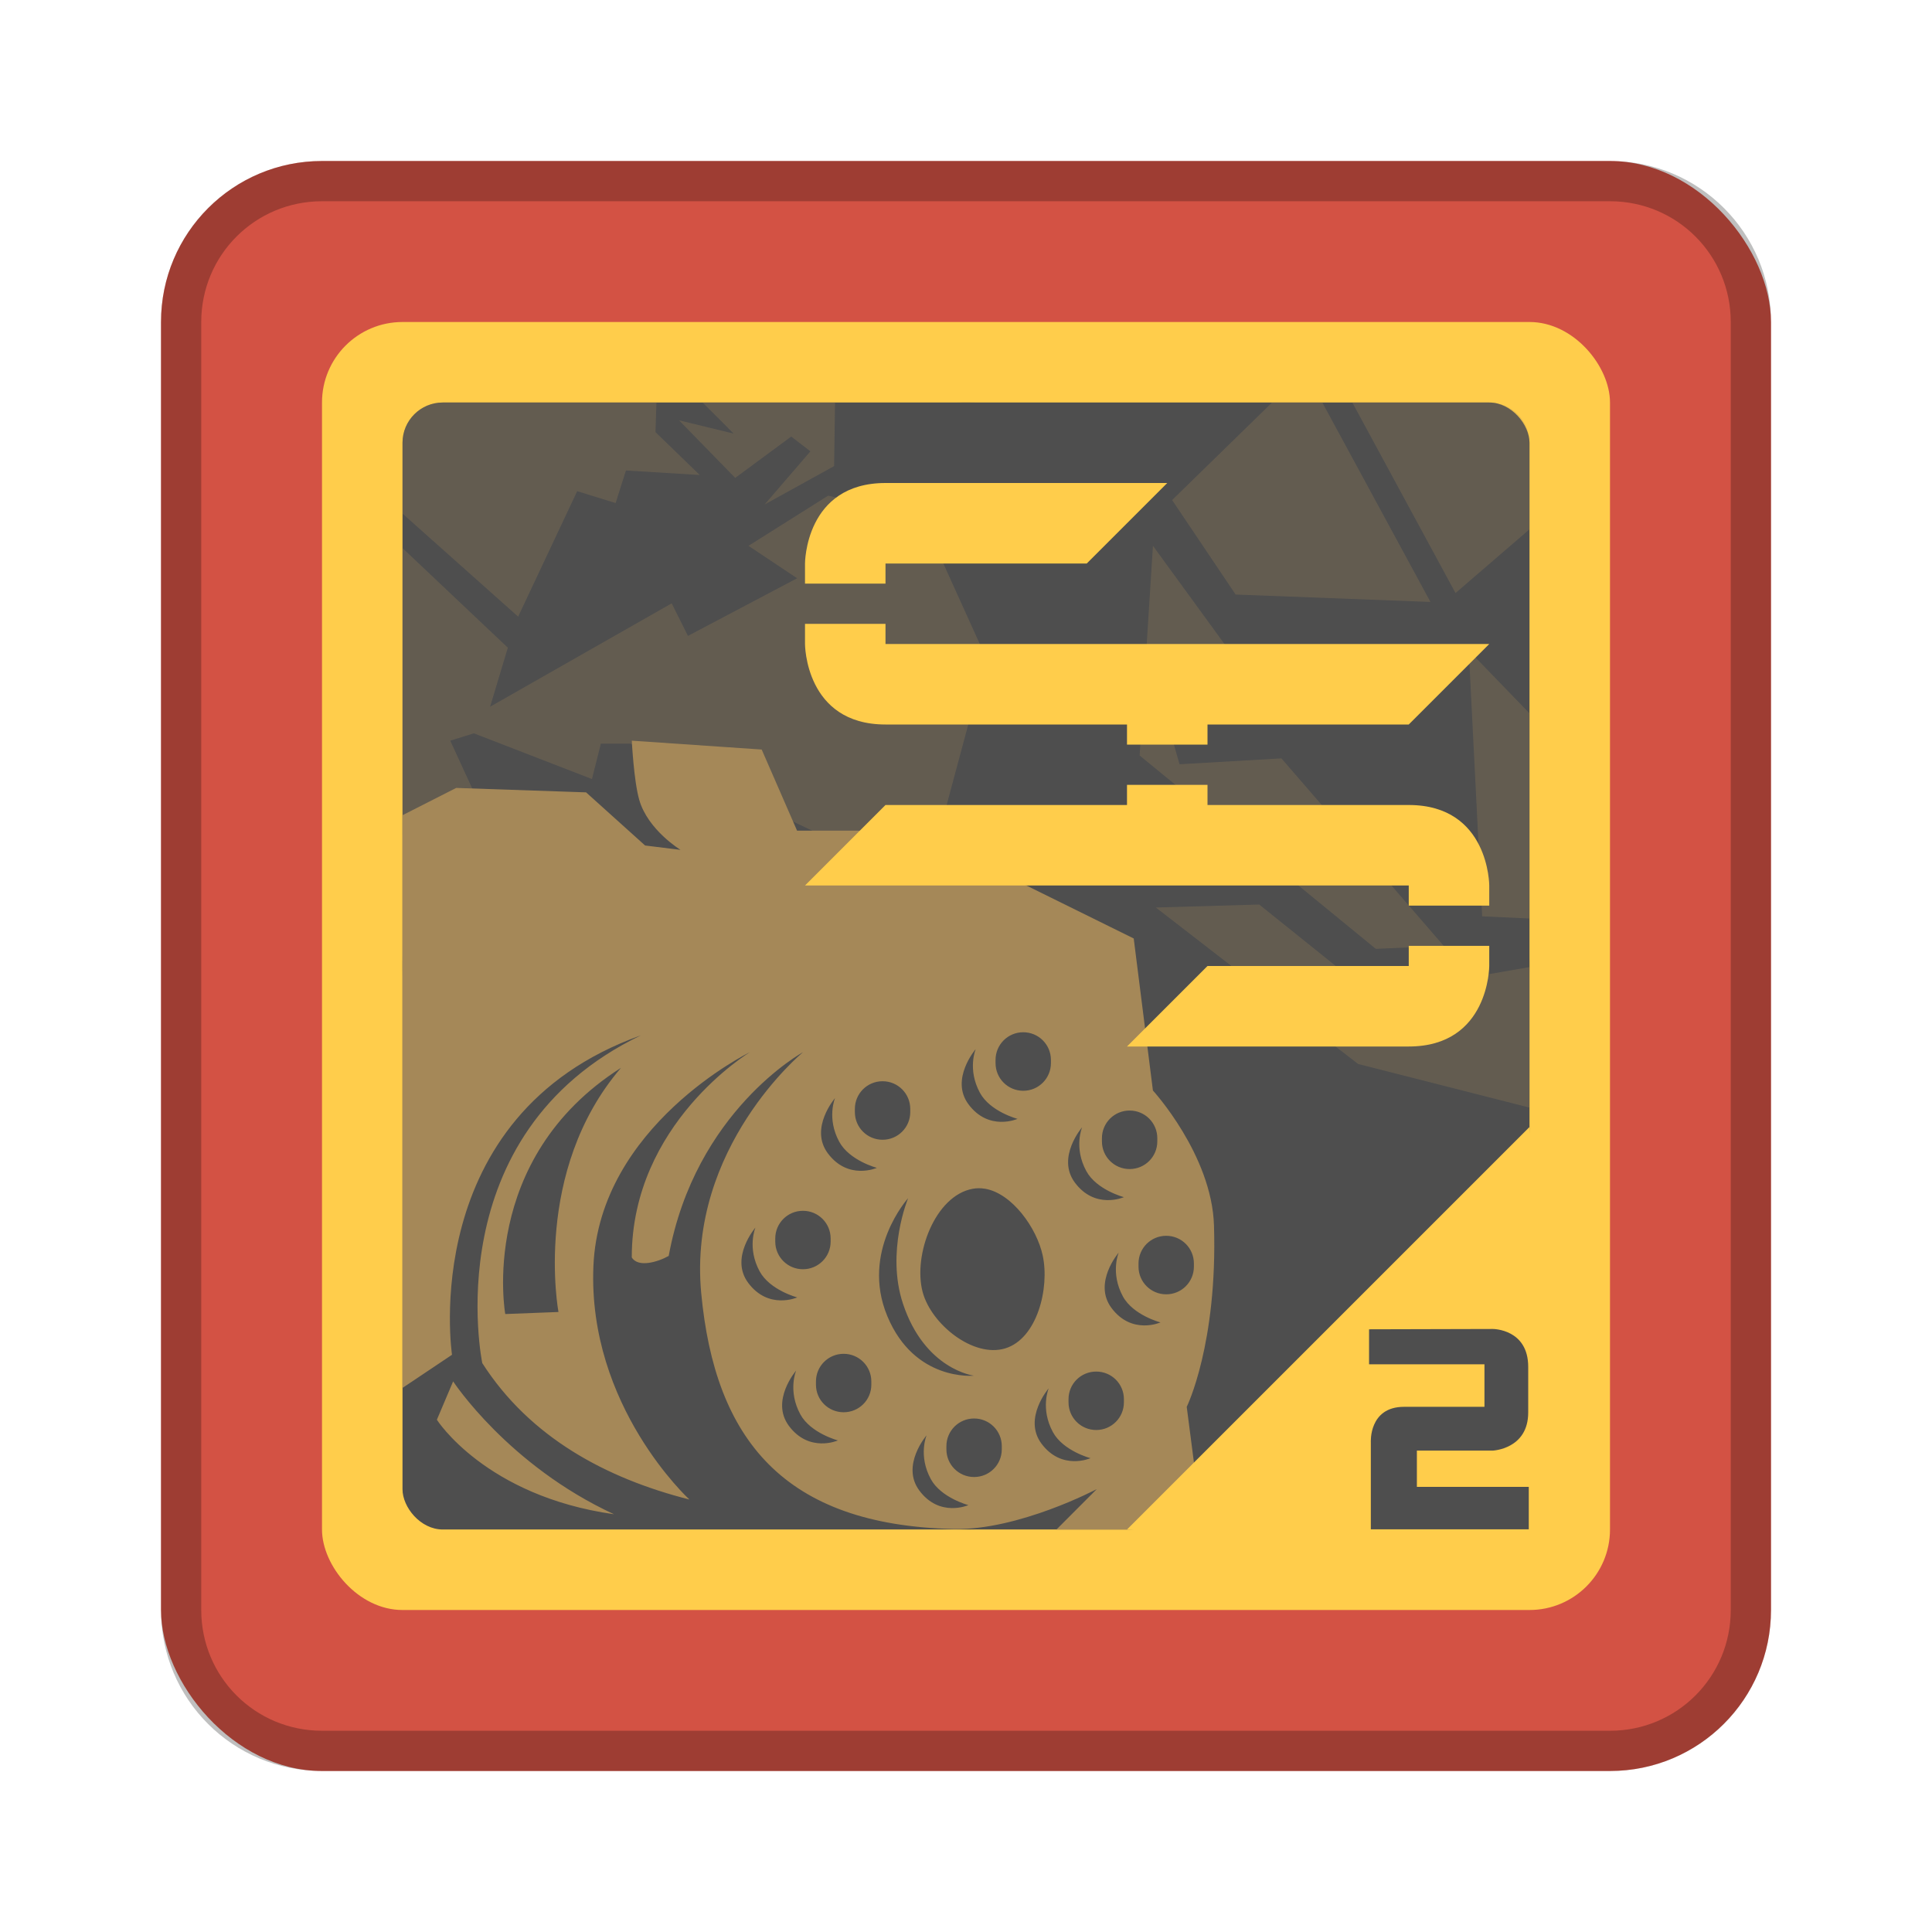 <?xml version="1.0" encoding="UTF-8" standalone="no"?>
<!-- Created with Inkscape (http://www.inkscape.org/) -->

<svg
   xmlns:dc="http://purl.org/dc/elements/1.1/"
   xmlns:cc="http://creativecommons.org/ns#"
   xmlns:rdf="http://www.w3.org/1999/02/22-rdf-syntax-ns#"
   xmlns:svg="http://www.w3.org/2000/svg"
   xmlns="http://www.w3.org/2000/svg"
   xmlns:sodipodi="http://sodipodi.sourceforge.net/DTD/sodipodi-0.dtd"
   xmlns:inkscape="http://www.inkscape.org/namespaces/inkscape"
   width="48px"
   height="48px"
   viewBox="0 0 48 48"
   version="1.1"
   id="SVGRoot"
   inkscape:version="0.92.4 (5da689c313, 2019-01-14)"
   sodipodi:docname="ssbr-icon.svg">
  <defs
     id="defs815" />
  <sodipodi:namedview
     id="base"
     pagecolor="#ffffff"
     bordercolor="#666666"
     borderopacity="1.0"
     inkscape:pageopacity="0.0"
     inkscape:pageshadow="2"
     inkscape:zoom="13.632692"
     inkscape:cx="13.864088"
     inkscape:cy="20.169513"
     inkscape:document-units="px"
     inkscape:current-layer="layer1"
     showgrid="true"
     inkscape:window-width="1920"
     inkscape:window-height="1017"
     inkscape:window-x="-8"
     inkscape:window-y="-8"
     inkscape:window-maximized="1"
     inkscape:grid-bbox="true"
     inkscape:snap-global="false">
    <inkscape:grid
       type="xygrid"
       id="grid1371" />
  </sodipodi:namedview>
  <g
     inkscape:label="Layer 1"
     inkscape:groupmode="layer"
     id="layer1">
    <rect
       style="opacity:1;vector-effect:none;fill:#d35244;fill-opacity:1;fill-rule:evenodd;stroke:none;stroke-width:4;stroke-linecap:round;stroke-linejoin:round;stroke-miterlimit:4;stroke-dasharray:none;stroke-dashoffset:0;stroke-opacity:1;paint-order:stroke fill markers"
       id="rect1373"
       width="40"
       height="40"
       x="4"
       y="4"
       ry="4" />
    <rect
       style="opacity:1;vector-effect:none;fill:#ffcd4b;fill-opacity:1;fill-rule:evenodd;stroke:none;stroke-width:2;stroke-linecap:round;stroke-linejoin:round;stroke-miterlimit:4;stroke-dasharray:none;stroke-dashoffset:0;stroke-opacity:1;paint-order:stroke fill markers"
       id="rect862"
       width="32"
       height="32"
       x="8"
       y="8"
       ry="2" />
    <path
       style="opacity:0.25;vector-effect:none;fill:#000000;fill-opacity:1;fill-rule:evenodd;stroke:none;stroke-width:4;stroke-linecap:round;stroke-linejoin:round;stroke-miterlimit:4;stroke-dasharray:none;stroke-dashoffset:0;stroke-opacity:1;paint-order:stroke fill markers"
       d="M 8 4 C 5.784 4 4 5.784 4 8 L 4 40 C 4 42.216 5.784 44 8 44 L 40 44 C 42.216 44 44 42.216 44 40 L 44 8 C 44 5.784 42.216 4 40 4 L 8 4 z M 8 5 L 40 5 C 41.662 5 43 6.338 43 8 L 43 40 C 43 41.662 41.662 43 40 43 L 8 43 C 6.338 43 5 41.662 5 40 L 5 8 C 5 6.338 6.338 5 8 5 z "
       id="rect826" />
    <path
       style="opacity:0.25;vector-effect:none;fill:#000000;fill-opacity:1;fill-rule:evenodd;stroke:none;stroke-width:2;stroke-linecap:round;stroke-linejoin:round;stroke-miterlimit:4;stroke-dasharray:none;stroke-opacity:1;paint-order:stroke fill markers"
       d="M 12 12 L 12 36 L 36 36 L 36 12 L 12 12 z M 13 13 L 35 13 L 35 35 L 13 35 L 13 13 z "
       id="rect817" />
    <path
       style="opacity:0.25;vector-effect:none;fill:#000000;fill-opacity:1;fill-rule:evenodd;stroke:none;stroke-width:2;stroke-linecap:round;stroke-linejoin:round;stroke-miterlimit:4;stroke-dasharray:none;stroke-opacity:1;paint-order:stroke fill markers"
       d="M 24 10 C 16.244 10 10 16.244 10 24 C 10 31.756 16.244 38 24 38 C 31.756 38 38 31.756 38 24 C 38 16.244 31.756 10 24 10 z M 24 11 C 31.202 11 37 16.798 37 24 C 37 31.202 31.202 37 24 37 C 16.798 37 11 31.202 11 24 C 11 16.798 16.798 11 24 11 z "
       id="rect822" />
    <rect
       style="opacity:1;vector-effect:none;fill:#4e4e4e;fill-opacity:1;fill-rule:evenodd;stroke:none;stroke-width:2;stroke-linecap:round;stroke-linejoin:round;stroke-miterlimit:4;stroke-dasharray:none;stroke-dashoffset:0;stroke-opacity:1;paint-order:stroke fill markers"
       id="rect864"
       width="28"
       height="28"
       x="10"
       y="10"
       ry="1" />
    <path
       style="fill:#a58858;stroke:none;stroke-width:1px;stroke-linecap:butt;stroke-linejoin:miter;stroke-opacity:1;opacity:0.25"
       d="M 11 10 C 10.446 10 10 10.446 10 11 L 10 12.76 L 12.873 15.32 L 14.34 12.203 L 15.295 12.498 L 15.551 11.689 L 17.385 11.801 L 16.285 10.736 L 16.309 10 L 11 10 z M 17.455 10 L 18.229 10.773 L 16.871 10.443 L 18.266 11.873 L 19.658 10.846 L 20.135 11.213 L 18.998 12.533 L 20.723 11.58 L 20.746 10 L 17.455 10 z M 31.605 10 L 29.121 12.424 L 30.699 14.771 L 35.539 14.955 L 32.852 10 L 31.605 10 z M 33.598 10 L 36.162 14.734 L 38 13.15 L 38 11 C 38 10.446 37.554 10 37 10 L 33.598 10 z M 20.576 12.314 L 18.596 13.561 L 19.805 14.367 L 17.092 15.799 L 16.688 14.99 L 12.176 17.559 L 12.617 16.092 L 10 13.617 L 10 20.725 L 12.029 20.236 L 11.186 18.402 L 11.773 18.219 L 14.707 19.355 L 14.928 18.475 L 15.66 18.475 L 21.713 21.373 L 23.436 20.309 L 24.5 16.348 L 22.922 12.863 L 20.576 12.314 z M 28.645 13.561 L 28.314 18.77 L 34.182 23.574 L 35.869 23.5 L 31.836 18.842 L 29.305 18.988 L 29.012 17.961 L 31.689 17.742 L 28.645 13.561 z M 36.492 16.164 L 36.824 22.766 L 38 22.82 L 38 17.723 L 36.492 16.164 z M 31.285 22.473 L 28.717 22.547 L 33.742 26.434 L 38 27.518 L 38 24.027 L 34.072 24.711 L 31.285 22.473 z "
       id="path967" />
    <path
       style="opacity:1;fill:#a58858;stroke:none;stroke-width:1px;stroke-linecap:butt;stroke-linejoin:miter;stroke-opacity:1"
       d="m 15.697,18.402 c 0,0 0.049,0.993 0.184,1.467 0.213,0.751 1.027,1.246 1.027,1.246 L 16.027,21.006 14.561,19.686 11.334,19.576 10,20.254 v 14.229 c 0.396,-0.264 0.829,-0.554 1.23,-0.824 0,0 -0.894,-5.939 4.693,-7.936 -5.123,2.463 -3.941,8.143 -3.941,8.143 1.183,1.846 3.076,2.864 5.146,3.389 0,0 -2.529,-2.315 -2.385,-5.795 0.145,-3.49 3.887,-5.318 3.887,-5.318 0,0 -2.934,1.768 -2.934,5.098 0.158,0.262 0.652,0.113 0.918,-0.037 0.66,-3.597 3.336,-5.061 3.336,-5.061 0,0 -2.867,2.361 -2.529,5.979 0.339,3.636 2.049,5.77 6.271,5.867 C 25.307,38.024 27.25,36.996 27.25,36.996 L 26.248,38 h 3.631 l -0.395,-3.047 c 0,0 0.769,-1.56 0.677,-4.509 -0.054,-1.753 -1.517,-3.351 -1.517,-3.351 l -0.477,-3.777 -5.428,-2.678 h -2.936 l -0.879,-2.016 z m 9.725,7.244 c 0.381,0 0.688,0.307 0.688,0.688 v 0.078 c 0,0.381 -0.307,0.688 -0.688,0.688 -0.381,0 -0.688,-0.307 -0.688,-0.688 v -0.078 c 0,-0.381 0.307,-0.688 0.688,-0.688 z M 24.242,26.062 c 0,0 -0.214,0.504 0.104,1.088 0.255,0.469 0.934,0.648 0.934,0.648 0,0 -0.714,0.317 -1.219,-0.363 -0.464,-0.625 0.182,-1.373 0.182,-1.373 z m -8.811,0.465 C 13.221,29.101 13.875,32.596 13.875,32.596 l -1.322,0.051 c 0,0 -0.695,-3.848 2.879,-6.119 z m 6.496,0.336 c 0.381,0 0.688,0.307 0.688,0.688 v 0.078 c 0,0.381 -0.307,0.688 -0.688,0.688 -0.381,0 -0.688,-0.307 -0.688,-0.688 v -0.078 c 0,-0.381 0.307,-0.688 0.688,-0.688 z m -1.18,0.416 c 0,0 -0.214,0.504 0.104,1.088 0.255,0.469 0.934,0.648 0.934,0.648 0,0 -0.714,0.317 -1.219,-0.363 -0.464,-0.625 0.182,-1.373 0.182,-1.373 z m 7.318,0.312 c 0.381,0 0.688,0.307 0.688,0.688 v 0.078 c 0,0.381 -0.307,0.688 -0.688,0.688 -0.381,0 -0.688,-0.307 -0.688,-0.688 v -0.078 c 0,-0.381 0.307,-0.688 0.688,-0.688 z m -1.18,0.414 c 0,0 -0.214,0.506 0.104,1.09 0.255,0.469 0.934,0.648 0.934,0.648 0,0 -0.714,0.317 -1.219,-0.363 -0.464,-0.625 0.182,-1.375 0.182,-1.375 z m -2.422,1.527 c 0.68,0.11 1.296,0.977 1.443,1.662 0.175,0.811 -0.139,2.067 -0.934,2.307 -0.792,0.239 -1.836,-0.601 -2.049,-1.4 -0.244,-0.919 0.308,-2.398 1.244,-2.566 0.099,-0.018 0.198,-0.018 0.295,-0.002 z M 22.562,29.768 c 0,0 -0.555,1.333 -0.129,2.619 0.544,1.644 1.764,1.791 1.764,1.791 0,0 -1.473,0.154 -2.152,-1.479 -0.672,-1.615 0.518,-2.932 0.518,-2.932 z m -2.613,0.314 c 0.381,0 0.688,0.307 0.688,0.688 v 0.076 c 0,0.381 -0.307,0.688 -0.688,0.688 -0.381,0 -0.688,-0.307 -0.688,-0.688 v -0.076 c 0,-0.381 0.307,-0.688 0.688,-0.688 z m -1.18,0.414 c 0,0 -0.214,0.506 0.104,1.09 0.255,0.469 0.934,0.648 0.934,0.648 0,0 -0.714,0.317 -1.219,-0.363 -0.464,-0.625 0.182,-1.375 0.182,-1.375 z m 10.205,0.207 c 0.381,0 0.688,0.307 0.688,0.688 v 0.078 c 0,0.381 -0.307,0.688 -0.688,0.688 -0.381,0 -0.688,-0.307 -0.688,-0.688 v -0.078 c 0,-0.381 0.307,-0.688 0.688,-0.688 z m -1.18,0.416 c 0,0 -0.214,0.506 0.104,1.09 0.255,0.469 0.934,0.646 0.934,0.646 0,0 -0.714,0.319 -1.219,-0.361 -0.464,-0.625 0.182,-1.375 0.182,-1.375 z m -6.834,2.516 c 0.381,0 0.688,0.307 0.688,0.688 v 0.078 c 0,0.381 -0.307,0.686 -0.688,0.686 -0.381,0 -0.688,-0.305 -0.688,-0.686 v -0.078 c 0,-0.381 0.307,-0.688 0.688,-0.688 z m -1.18,0.414 c 0,0 -0.214,0.506 0.104,1.09 0.255,0.469 0.934,0.648 0.934,0.648 0,0 -0.714,0.317 -1.219,-0.363 -0.464,-0.625 0.182,-1.375 0.182,-1.375 z m 7.455,0.027 c 0.381,0 0.688,0.305 0.688,0.686 v 0.078 c 0,0.381 -0.307,0.688 -0.688,0.688 -0.381,0 -0.688,-0.307 -0.688,-0.688 v -0.078 c 0,-0.381 0.307,-0.686 0.688,-0.686 z m -15.977,0.244 -0.404,0.953 c 0,0 1.203,1.896 4.402,2.348 -2.633,-1.216 -3.998,-3.301 -3.998,-3.301 z m 14.797,0.17 c 0,0 -0.214,0.506 0.104,1.09 0.255,0.469 0.934,0.648 0.934,0.648 0,0 -0.714,0.317 -1.219,-0.363 -0.464,-0.625 0.182,-1.375 0.182,-1.375 z m -1.854,0.752 c 0.381,0 0.688,0.307 0.688,0.688 v 0.078 c 0,0.381 -0.307,0.688 -0.688,0.688 -0.381,0 -0.688,-0.307 -0.688,-0.688 v -0.078 c 0,-0.381 0.307,-0.688 0.688,-0.688 z m -1.18,0.416 c 0,0 -0.214,0.504 0.104,1.088 0.255,0.469 0.934,0.648 0.934,0.648 0,0 -0.714,0.317 -1.219,-0.363 -0.464,-0.625 0.182,-1.373 0.182,-1.373 z"
       id="path870"
       inkscape:connector-curvature="0"
       sodipodi:nodetypes="ccccccccccccsccccsccccccccccccssssssscccscccccssssssscccscssssssscccsccssscccscscssssssscccscssssssscscscssssssscccscssssssscccccccscssssssscccsc" />
    <path
       style="fill:#ffcd4b;stroke:none;stroke-width:1px;stroke-linecap:butt;stroke-linejoin:miter;stroke-opacity:1"
       d="M 28,38 38,28 39,39 Z"
       id="path866"
       inkscape:connector-curvature="0"
       sodipodi:nodetypes="cccc" />
    <path
       style="fill:#4e4e4e;stroke:none;stroke-width:1.157px;stroke-linecap:butt;stroke-linejoin:miter;stroke-opacity:1"
       d="m 34.014,33.026 v 0.87 h 2.867 v 1.056 h -1.998 c -0.881,0 -0.825,0.885 -0.825,0.885 v 2.159 h 3.924 V 36.941 h -2.78 v -0.901 h 1.883 c 0,0 0.883,-0.034 0.883,-0.948 v -1.134 c 0,-0.941 -0.876,-0.94 -0.876,-0.94 z"
       id="path868"
       inkscape:connector-curvature="0"
       sodipodi:nodetypes="ccccscccccccsscc" />
    <path
       style="fill:#ffcd4b;stroke:none;stroke-width:1px;stroke-linecap:butt;stroke-linejoin:miter;stroke-opacity:1"
       d="M 22 12 C 20 12 20 14 20 14 L 20 14.5 L 22 14.5 L 22 14 L 27 14 L 29 12 L 22 12 z M 20 15.5 L 20 16 C 20 16 20 18 22 18 L 28 18 L 28 18.5 L 30 18.5 L 30 18 L 35 18 L 37 16 L 22 16 L 22 15.5 L 20 15.5 z M 28 19.5 L 28 20 L 22 20 L 20 22 L 35 22 L 35 22.5 L 37 22.5 L 37 22 C 37 22 37 20 35 20 L 30 20 L 30 19.5 L 28 19.5 z M 35 23.5 L 35 24 L 30 24 L 28 26 L 35 26 C 37 26 37 24 37 24 L 37 23.5 L 35 23.5 z "
       id="path830" />
  </g>
</svg>
